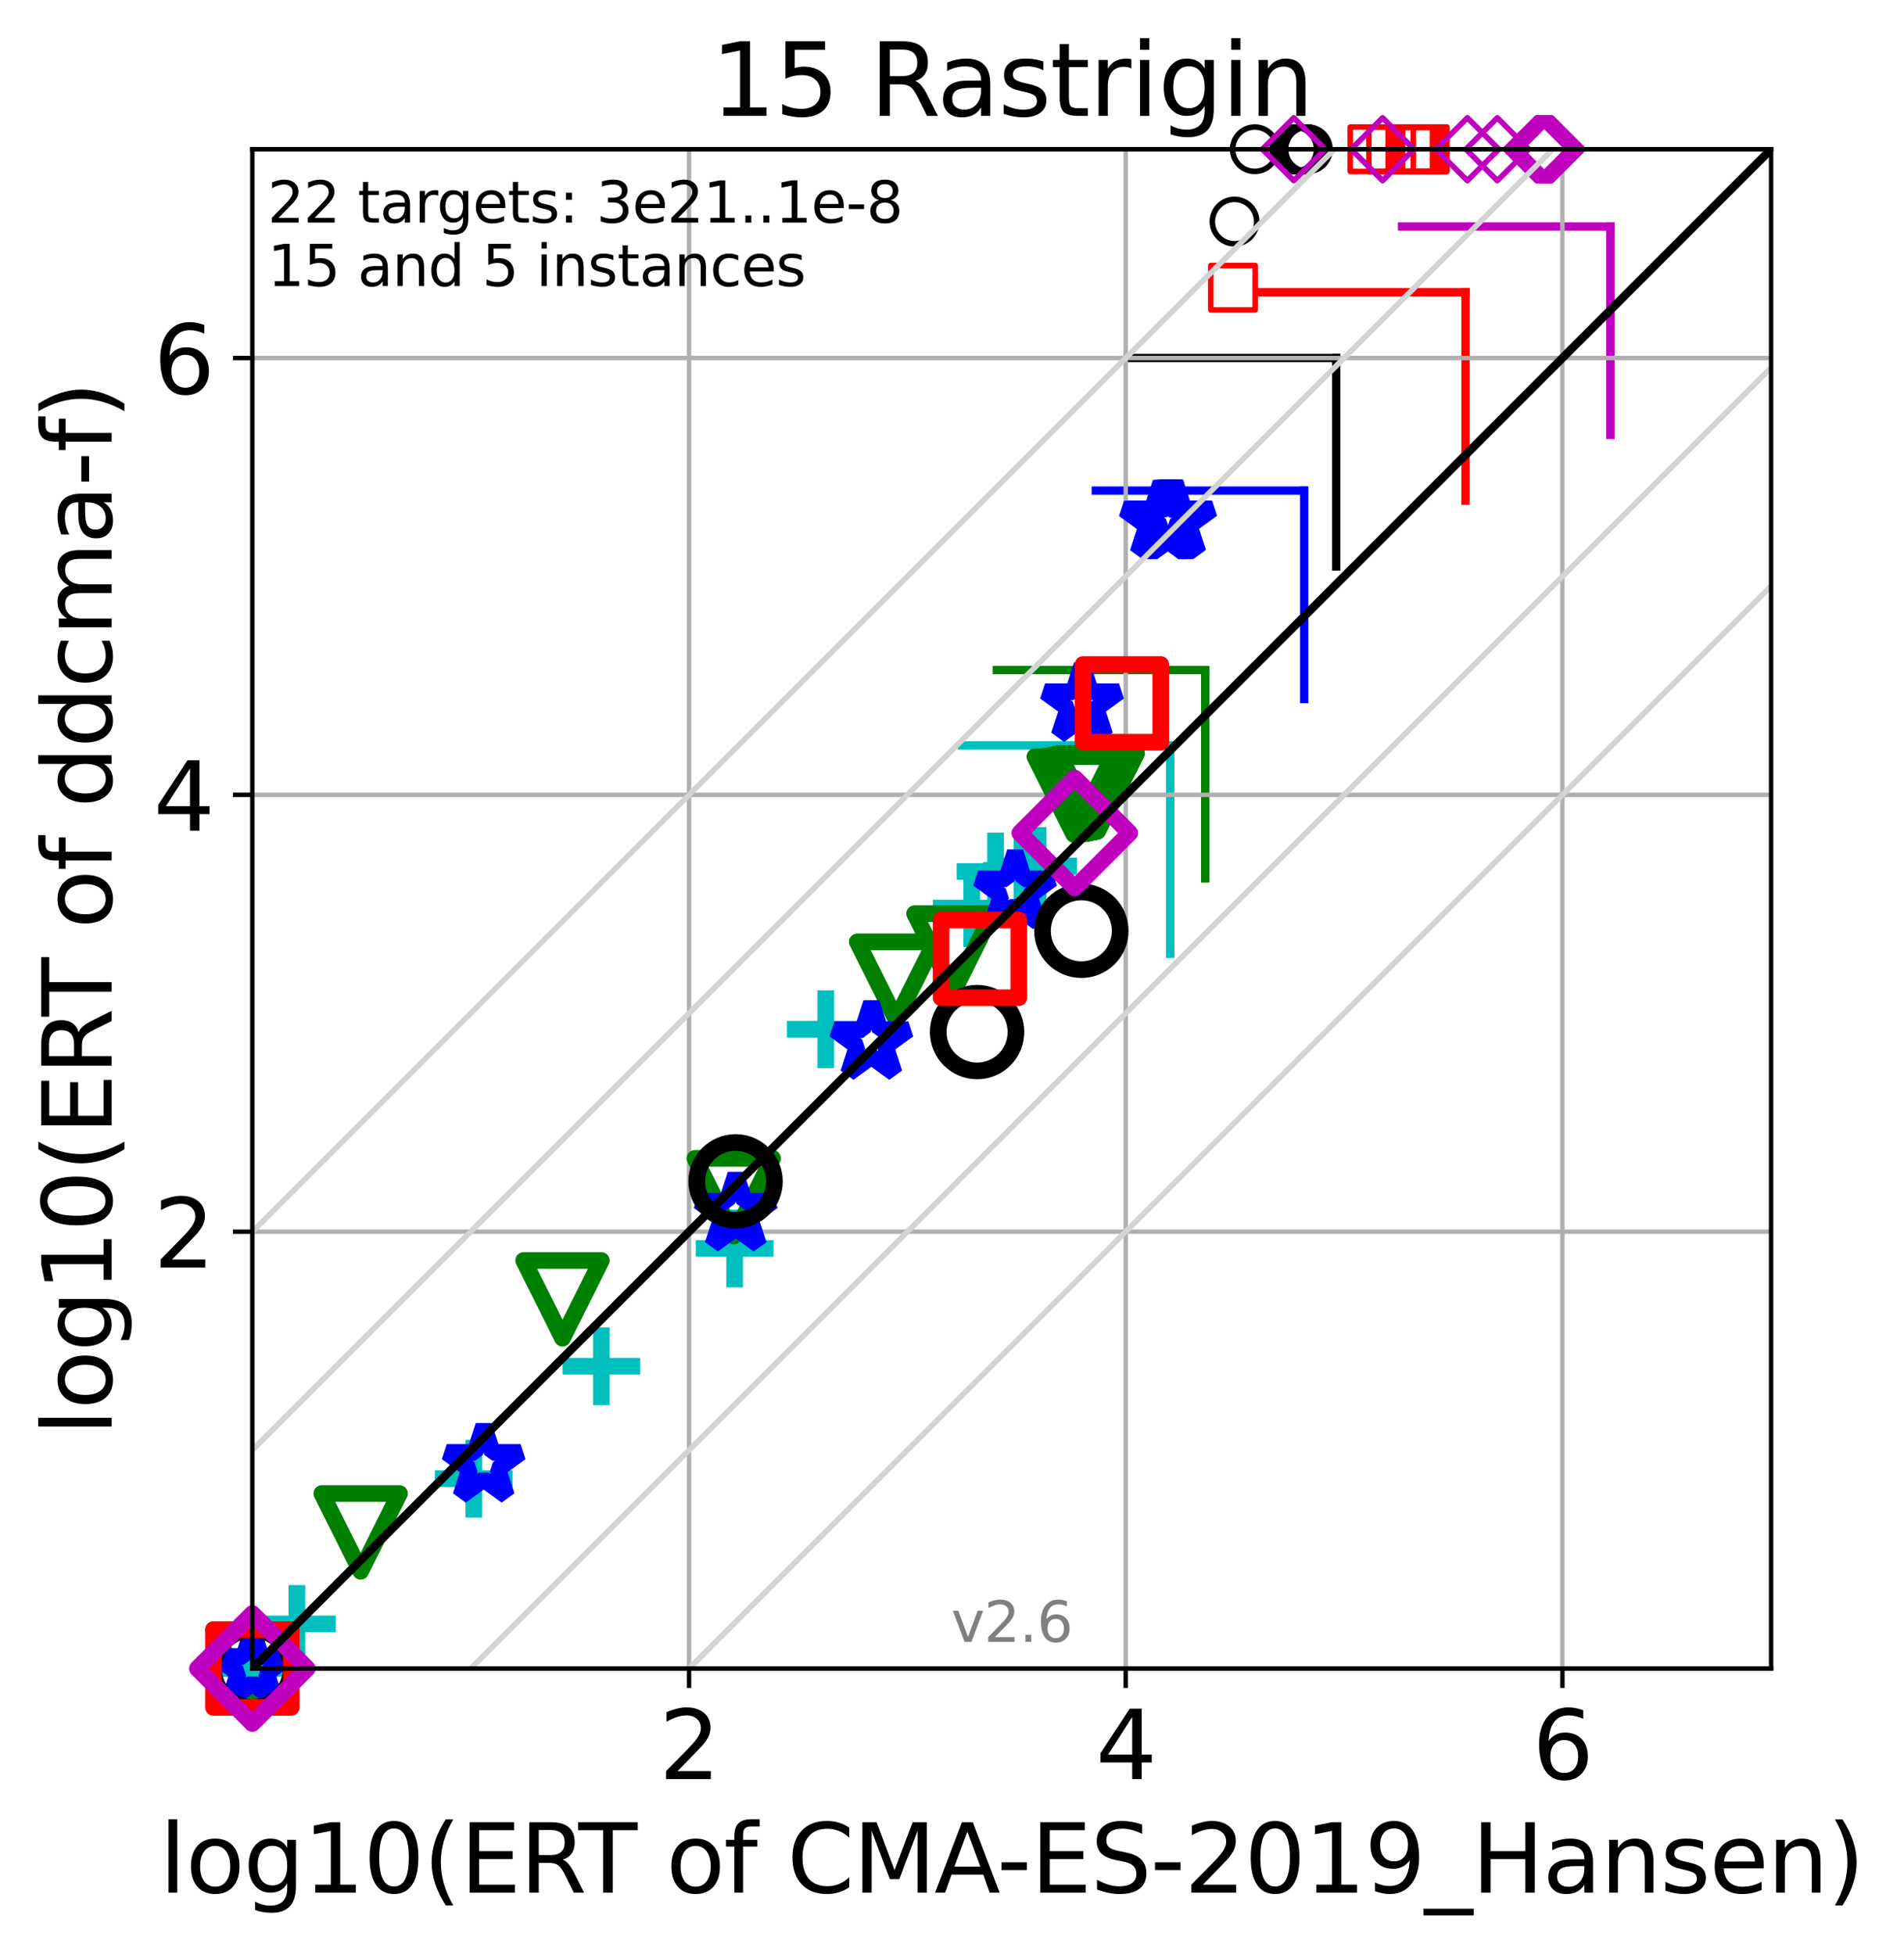 <?xml version="1.0" encoding="utf-8" standalone="no"?>
<!DOCTYPE svg PUBLIC "-//W3C//DTD SVG 1.1//EN"
  "http://www.w3.org/Graphics/SVG/1.1/DTD/svg11.dtd">
<svg xmlns:xlink="http://www.w3.org/1999/xlink" width="343.054pt" height="352.096pt" viewBox="0 0 343.054 352.096" xmlns="http://www.w3.org/2000/svg" version="1.1">
 <defs>
  <style type="text/css">*{stroke-linejoin: round; stroke-linecap: butt}</style>
 </defs>
 <g id="figure_1">
  <g id="patch_1">
   <path d="M 0 352.096 
L 343.054 352.096 
L 343.054 0 
L 0 0 
z
" style="fill: #ffffff"/>
  </g>
  <g id="axes_1">
   <g id="patch_2">
    <path d="M 45.469 300.517 
L 319.109 300.517 
L 319.109 26.877 
L 45.469 26.877 
z
" style="fill: #ffffff"/>
   </g>
   <g id="line2d_1">
    <path d="M 210.844 171.784 
L 210.844 134.245 
" clip-path="url(#p67f3b10101)" style="fill: none; stroke: #00bfbf; stroke-width: 1.5; stroke-linecap: square"/>
   </g>
   <g id="line2d_2">
    <path d="M 173.305 134.245 
L 210.844 134.245 
" clip-path="url(#p67f3b10101)" style="fill: none; stroke: #00bfbf; stroke-width: 1.5; stroke-linecap: square"/>
   </g>
   <g id="line2d_3">
    <path d="M 217.145 158.219 
L 217.145 120.68 
" clip-path="url(#p67f3b10101)" style="fill: none; stroke: #008000; stroke-width: 1.5; stroke-linecap: square"/>
   </g>
   <g id="line2d_4">
    <path d="M 179.605 120.68 
L 217.145 120.68 
" clip-path="url(#p67f3b10101)" style="fill: none; stroke: #008000; stroke-width: 1.5; stroke-linecap: square"/>
   </g>
   <g id="line2d_5">
    <path d="M 234.977 125.904 
L 234.977 88.364 
" clip-path="url(#p67f3b10101)" style="fill: none; stroke: #0000ff; stroke-width: 1.5; stroke-linecap: square"/>
   </g>
   <g id="line2d_6">
    <path d="M 197.438 88.364 
L 234.977 88.364 
" clip-path="url(#p67f3b10101)" style="fill: none; stroke: #0000ff; stroke-width: 1.5; stroke-linecap: square"/>
   </g>
   <g id="line2d_7">
    <path d="M 240.756 102.02 
L 240.756 64.48 
" clip-path="url(#p67f3b10101)" style="fill: none; stroke: #000000; stroke-width: 1.5; stroke-linecap: square"/>
   </g>
   <g id="line2d_8">
    <path d="M 203.216 64.48 
L 240.756 64.48 
" clip-path="url(#p67f3b10101)" style="fill: none; stroke: #000000; stroke-width: 1.5; stroke-linecap: square"/>
   </g>
   <g id="line2d_9">
    <path d="M 264.049 90.177 
L 264.049 52.638 
" clip-path="url(#p67f3b10101)" style="fill: none; stroke: #ff0000; stroke-width: 1.5; stroke-linecap: square"/>
   </g>
   <g id="line2d_10">
    <path d="M 226.51 52.638 
L 264.049 52.638 
" clip-path="url(#p67f3b10101)" style="fill: none; stroke: #ff0000; stroke-width: 1.5; stroke-linecap: square"/>
   </g>
   <g id="line2d_11">
    <path d="M 290.153 78.335 
L 290.153 40.795 
" clip-path="url(#p67f3b10101)" style="fill: none; stroke: #bf00bf; stroke-width: 1.5; stroke-linecap: square"/>
   </g>
   <g id="line2d_12">
    <path d="M 252.613 40.795 
L 290.153 40.795 
" clip-path="url(#p67f3b10101)" style="fill: none; stroke: #bf00bf; stroke-width: 1.5; stroke-linecap: square"/>
   </g>
   <g id="matplotlib.axis_1">
    <g id="xtick_1">
     <g id="line2d_13">
      <path d="M 124.148 300.517 
L 124.148 26.877 
" clip-path="url(#p67f3b10101)" style="fill: none; stroke: #b0b0b0; stroke-width: 0.8; stroke-linecap: square"/>
     </g>
     <g id="line2d_14">
      <defs>
       <path id="m40937354e8" d="M 0 0 
L 0 3.5 
" style="stroke: #000000; stroke-width: 0.8"/>
      </defs>
      <g>
       <use xlink:href="#m40937354e8" x="124.148" y="300.517" style="stroke: #000000; stroke-width: 0.8"/>
      </g>
     </g>
     <g id="text_1">
      <!-- 2 -->
      <g transform="translate(118.74 320.435)scale(0.17 -0.17)">
       <defs>
        <path id="DejaVuSans-32" d="M 1228 531 
L 3431 531 
L 3431 0 
L 469 0 
L 469 531 
Q 828 903 1448 1529 
Q 2069 2156 2228 2338 
Q 2531 2678 2651 2914 
Q 2772 3150 2772 3378 
Q 2772 3750 2511 3984 
Q 2250 4219 1831 4219 
Q 1534 4219 1204 4116 
Q 875 4013 500 3803 
L 500 4441 
Q 881 4594 1212 4672 
Q 1544 4750 1819 4750 
Q 2544 4750 2975 4387 
Q 3406 4025 3406 3419 
Q 3406 3131 3298 2873 
Q 3191 2616 2906 2266 
Q 2828 2175 2409 1742 
Q 1991 1309 1228 531 
z
" transform="scale(0.016)"/>
       </defs>
       <use xlink:href="#DejaVuSans-32"/>
      </g>
     </g>
    </g>
    <g id="xtick_2">
     <g id="line2d_15">
      <path d="M 202.827 300.517 
L 202.827 26.877 
" clip-path="url(#p67f3b10101)" style="fill: none; stroke: #b0b0b0; stroke-width: 0.8; stroke-linecap: square"/>
     </g>
     <g id="line2d_16">
      <g>
       <use xlink:href="#m40937354e8" x="202.827" y="300.517" style="stroke: #000000; stroke-width: 0.8"/>
      </g>
     </g>
     <g id="text_2">
      <!-- 4 -->
      <g transform="translate(197.419 320.435)scale(0.17 -0.17)">
       <defs>
        <path id="DejaVuSans-34" d="M 2419 4116 
L 825 1625 
L 2419 1625 
L 2419 4116 
z
M 2253 4666 
L 3047 4666 
L 3047 1625 
L 3713 1625 
L 3713 1100 
L 3047 1100 
L 3047 0 
L 2419 0 
L 2419 1100 
L 313 1100 
L 313 1709 
L 2253 4666 
z
" transform="scale(0.016)"/>
       </defs>
       <use xlink:href="#DejaVuSans-34"/>
      </g>
     </g>
    </g>
    <g id="xtick_3">
     <g id="line2d_17">
      <path d="M 281.506 300.517 
L 281.506 26.877 
" clip-path="url(#p67f3b10101)" style="fill: none; stroke: #b0b0b0; stroke-width: 0.8; stroke-linecap: square"/>
     </g>
     <g id="line2d_18">
      <g>
       <use xlink:href="#m40937354e8" x="281.506" y="300.517" style="stroke: #000000; stroke-width: 0.8"/>
      </g>
     </g>
     <g id="text_3">
      <!-- 6 -->
      <g transform="translate(276.098 320.435)scale(0.17 -0.17)">
       <defs>
        <path id="DejaVuSans-36" d="M 2113 2584 
Q 1688 2584 1439 2293 
Q 1191 2003 1191 1497 
Q 1191 994 1439 701 
Q 1688 409 2113 409 
Q 2538 409 2786 701 
Q 3034 994 3034 1497 
Q 3034 2003 2786 2293 
Q 2538 2584 2113 2584 
z
M 3366 4563 
L 3366 3988 
Q 3128 4100 2886 4159 
Q 2644 4219 2406 4219 
Q 1781 4219 1451 3797 
Q 1122 3375 1075 2522 
Q 1259 2794 1537 2939 
Q 1816 3084 2150 3084 
Q 2853 3084 3261 2657 
Q 3669 2231 3669 1497 
Q 3669 778 3244 343 
Q 2819 -91 2113 -91 
Q 1303 -91 875 529 
Q 447 1150 447 2328 
Q 447 3434 972 4092 
Q 1497 4750 2381 4750 
Q 2619 4750 2861 4703 
Q 3103 4656 3366 4563 
z
" transform="scale(0.016)"/>
       </defs>
       <use xlink:href="#DejaVuSans-36"/>
      </g>
     </g>
    </g>
    <g id="text_4">
     <!-- log10(ERT of CMA-ES-2019_Hansen) -->
     <g transform="translate(28.725 340.887)scale(0.17 -0.17)">
      <defs>
       <path id="DejaVuSans-6c" d="M 603 4863 
L 1178 4863 
L 1178 0 
L 603 0 
L 603 4863 
z
" transform="scale(0.016)"/>
       <path id="DejaVuSans-6f" d="M 1959 3097 
Q 1497 3097 1228 2736 
Q 959 2375 959 1747 
Q 959 1119 1226 758 
Q 1494 397 1959 397 
Q 2419 397 2687 759 
Q 2956 1122 2956 1747 
Q 2956 2369 2687 2733 
Q 2419 3097 1959 3097 
z
M 1959 3584 
Q 2709 3584 3137 3096 
Q 3566 2609 3566 1747 
Q 3566 888 3137 398 
Q 2709 -91 1959 -91 
Q 1206 -91 779 398 
Q 353 888 353 1747 
Q 353 2609 779 3096 
Q 1206 3584 1959 3584 
z
" transform="scale(0.016)"/>
       <path id="DejaVuSans-67" d="M 2906 1791 
Q 2906 2416 2648 2759 
Q 2391 3103 1925 3103 
Q 1463 3103 1205 2759 
Q 947 2416 947 1791 
Q 947 1169 1205 825 
Q 1463 481 1925 481 
Q 2391 481 2648 825 
Q 2906 1169 2906 1791 
z
M 3481 434 
Q 3481 -459 3084 -895 
Q 2688 -1331 1869 -1331 
Q 1566 -1331 1297 -1286 
Q 1028 -1241 775 -1147 
L 775 -588 
Q 1028 -725 1275 -790 
Q 1522 -856 1778 -856 
Q 2344 -856 2625 -561 
Q 2906 -266 2906 331 
L 2906 616 
Q 2728 306 2450 153 
Q 2172 0 1784 0 
Q 1141 0 747 490 
Q 353 981 353 1791 
Q 353 2603 747 3093 
Q 1141 3584 1784 3584 
Q 2172 3584 2450 3431 
Q 2728 3278 2906 2969 
L 2906 3500 
L 3481 3500 
L 3481 434 
z
" transform="scale(0.016)"/>
       <path id="DejaVuSans-31" d="M 794 531 
L 1825 531 
L 1825 4091 
L 703 3866 
L 703 4441 
L 1819 4666 
L 2450 4666 
L 2450 531 
L 3481 531 
L 3481 0 
L 794 0 
L 794 531 
z
" transform="scale(0.016)"/>
       <path id="DejaVuSans-30" d="M 2034 4250 
Q 1547 4250 1301 3770 
Q 1056 3291 1056 2328 
Q 1056 1369 1301 889 
Q 1547 409 2034 409 
Q 2525 409 2770 889 
Q 3016 1369 3016 2328 
Q 3016 3291 2770 3770 
Q 2525 4250 2034 4250 
z
M 2034 4750 
Q 2819 4750 3233 4129 
Q 3647 3509 3647 2328 
Q 3647 1150 3233 529 
Q 2819 -91 2034 -91 
Q 1250 -91 836 529 
Q 422 1150 422 2328 
Q 422 3509 836 4129 
Q 1250 4750 2034 4750 
z
" transform="scale(0.016)"/>
       <path id="DejaVuSans-28" d="M 1984 4856 
Q 1566 4138 1362 3434 
Q 1159 2731 1159 2009 
Q 1159 1288 1364 580 
Q 1569 -128 1984 -844 
L 1484 -844 
Q 1016 -109 783 600 
Q 550 1309 550 2009 
Q 550 2706 781 3412 
Q 1013 4119 1484 4856 
L 1984 4856 
z
" transform="scale(0.016)"/>
       <path id="DejaVuSans-45" d="M 628 4666 
L 3578 4666 
L 3578 4134 
L 1259 4134 
L 1259 2753 
L 3481 2753 
L 3481 2222 
L 1259 2222 
L 1259 531 
L 3634 531 
L 3634 0 
L 628 0 
L 628 4666 
z
" transform="scale(0.016)"/>
       <path id="DejaVuSans-52" d="M 2841 2188 
Q 3044 2119 3236 1894 
Q 3428 1669 3622 1275 
L 4263 0 
L 3584 0 
L 2988 1197 
Q 2756 1666 2539 1819 
Q 2322 1972 1947 1972 
L 1259 1972 
L 1259 0 
L 628 0 
L 628 4666 
L 2053 4666 
Q 2853 4666 3247 4331 
Q 3641 3997 3641 3322 
Q 3641 2881 3436 2590 
Q 3231 2300 2841 2188 
z
M 1259 4147 
L 1259 2491 
L 2053 2491 
Q 2509 2491 2742 2702 
Q 2975 2913 2975 3322 
Q 2975 3731 2742 3939 
Q 2509 4147 2053 4147 
L 1259 4147 
z
" transform="scale(0.016)"/>
       <path id="DejaVuSans-54" d="M -19 4666 
L 3928 4666 
L 3928 4134 
L 2272 4134 
L 2272 0 
L 1638 0 
L 1638 4134 
L -19 4134 
L -19 4666 
z
" transform="scale(0.016)"/>
       <path id="DejaVuSans-20" transform="scale(0.016)"/>
       <path id="DejaVuSans-66" d="M 2375 4863 
L 2375 4384 
L 1825 4384 
Q 1516 4384 1395 4259 
Q 1275 4134 1275 3809 
L 1275 3500 
L 2222 3500 
L 2222 3053 
L 1275 3053 
L 1275 0 
L 697 0 
L 697 3053 
L 147 3053 
L 147 3500 
L 697 3500 
L 697 3744 
Q 697 4328 969 4595 
Q 1241 4863 1831 4863 
L 2375 4863 
z
" transform="scale(0.016)"/>
       <path id="DejaVuSans-43" d="M 4122 4306 
L 4122 3641 
Q 3803 3938 3442 4084 
Q 3081 4231 2675 4231 
Q 1875 4231 1450 3742 
Q 1025 3253 1025 2328 
Q 1025 1406 1450 917 
Q 1875 428 2675 428 
Q 3081 428 3442 575 
Q 3803 722 4122 1019 
L 4122 359 
Q 3791 134 3420 21 
Q 3050 -91 2638 -91 
Q 1578 -91 968 557 
Q 359 1206 359 2328 
Q 359 3453 968 4101 
Q 1578 4750 2638 4750 
Q 3056 4750 3426 4639 
Q 3797 4528 4122 4306 
z
" transform="scale(0.016)"/>
       <path id="DejaVuSans-4d" d="M 628 4666 
L 1569 4666 
L 2759 1491 
L 3956 4666 
L 4897 4666 
L 4897 0 
L 4281 0 
L 4281 4097 
L 3078 897 
L 2444 897 
L 1241 4097 
L 1241 0 
L 628 0 
L 628 4666 
z
" transform="scale(0.016)"/>
       <path id="DejaVuSans-41" d="M 2188 4044 
L 1331 1722 
L 3047 1722 
L 2188 4044 
z
M 1831 4666 
L 2547 4666 
L 4325 0 
L 3669 0 
L 3244 1197 
L 1141 1197 
L 716 0 
L 50 0 
L 1831 4666 
z
" transform="scale(0.016)"/>
       <path id="DejaVuSans-2d" d="M 313 2009 
L 1997 2009 
L 1997 1497 
L 313 1497 
L 313 2009 
z
" transform="scale(0.016)"/>
       <path id="DejaVuSans-53" d="M 3425 4513 
L 3425 3897 
Q 3066 4069 2747 4153 
Q 2428 4238 2131 4238 
Q 1616 4238 1336 4038 
Q 1056 3838 1056 3469 
Q 1056 3159 1242 3001 
Q 1428 2844 1947 2747 
L 2328 2669 
Q 3034 2534 3370 2195 
Q 3706 1856 3706 1288 
Q 3706 609 3251 259 
Q 2797 -91 1919 -91 
Q 1588 -91 1214 -16 
Q 841 59 441 206 
L 441 856 
Q 825 641 1194 531 
Q 1563 422 1919 422 
Q 2459 422 2753 634 
Q 3047 847 3047 1241 
Q 3047 1584 2836 1778 
Q 2625 1972 2144 2069 
L 1759 2144 
Q 1053 2284 737 2584 
Q 422 2884 422 3419 
Q 422 4038 858 4394 
Q 1294 4750 2059 4750 
Q 2388 4750 2728 4690 
Q 3069 4631 3425 4513 
z
" transform="scale(0.016)"/>
       <path id="DejaVuSans-39" d="M 703 97 
L 703 672 
Q 941 559 1184 500 
Q 1428 441 1663 441 
Q 2288 441 2617 861 
Q 2947 1281 2994 2138 
Q 2813 1869 2534 1725 
Q 2256 1581 1919 1581 
Q 1219 1581 811 2004 
Q 403 2428 403 3163 
Q 403 3881 828 4315 
Q 1253 4750 1959 4750 
Q 2769 4750 3195 4129 
Q 3622 3509 3622 2328 
Q 3622 1225 3098 567 
Q 2575 -91 1691 -91 
Q 1453 -91 1209 -44 
Q 966 3 703 97 
z
M 1959 2075 
Q 2384 2075 2632 2365 
Q 2881 2656 2881 3163 
Q 2881 3666 2632 3958 
Q 2384 4250 1959 4250 
Q 1534 4250 1286 3958 
Q 1038 3666 1038 3163 
Q 1038 2656 1286 2365 
Q 1534 2075 1959 2075 
z
" transform="scale(0.016)"/>
       <path id="DejaVuSans-5f" d="M 3263 -1063 
L 3263 -1509 
L -63 -1509 
L -63 -1063 
L 3263 -1063 
z
" transform="scale(0.016)"/>
       <path id="DejaVuSans-48" d="M 628 4666 
L 1259 4666 
L 1259 2753 
L 3553 2753 
L 3553 4666 
L 4184 4666 
L 4184 0 
L 3553 0 
L 3553 2222 
L 1259 2222 
L 1259 0 
L 628 0 
L 628 4666 
z
" transform="scale(0.016)"/>
       <path id="DejaVuSans-61" d="M 2194 1759 
Q 1497 1759 1228 1600 
Q 959 1441 959 1056 
Q 959 750 1161 570 
Q 1363 391 1709 391 
Q 2188 391 2477 730 
Q 2766 1069 2766 1631 
L 2766 1759 
L 2194 1759 
z
M 3341 1997 
L 3341 0 
L 2766 0 
L 2766 531 
Q 2569 213 2275 61 
Q 1981 -91 1556 -91 
Q 1019 -91 701 211 
Q 384 513 384 1019 
Q 384 1609 779 1909 
Q 1175 2209 1959 2209 
L 2766 2209 
L 2766 2266 
Q 2766 2663 2505 2880 
Q 2244 3097 1772 3097 
Q 1472 3097 1187 3025 
Q 903 2953 641 2809 
L 641 3341 
Q 956 3463 1253 3523 
Q 1550 3584 1831 3584 
Q 2591 3584 2966 3190 
Q 3341 2797 3341 1997 
z
" transform="scale(0.016)"/>
       <path id="DejaVuSans-6e" d="M 3513 2113 
L 3513 0 
L 2938 0 
L 2938 2094 
Q 2938 2591 2744 2837 
Q 2550 3084 2163 3084 
Q 1697 3084 1428 2787 
Q 1159 2491 1159 1978 
L 1159 0 
L 581 0 
L 581 3500 
L 1159 3500 
L 1159 2956 
Q 1366 3272 1645 3428 
Q 1925 3584 2291 3584 
Q 2894 3584 3203 3211 
Q 3513 2838 3513 2113 
z
" transform="scale(0.016)"/>
       <path id="DejaVuSans-73" d="M 2834 3397 
L 2834 2853 
Q 2591 2978 2328 3040 
Q 2066 3103 1784 3103 
Q 1356 3103 1142 2972 
Q 928 2841 928 2578 
Q 928 2378 1081 2264 
Q 1234 2150 1697 2047 
L 1894 2003 
Q 2506 1872 2764 1633 
Q 3022 1394 3022 966 
Q 3022 478 2636 193 
Q 2250 -91 1575 -91 
Q 1294 -91 989 -36 
Q 684 19 347 128 
L 347 722 
Q 666 556 975 473 
Q 1284 391 1588 391 
Q 1994 391 2212 530 
Q 2431 669 2431 922 
Q 2431 1156 2273 1281 
Q 2116 1406 1581 1522 
L 1381 1569 
Q 847 1681 609 1914 
Q 372 2147 372 2553 
Q 372 3047 722 3315 
Q 1072 3584 1716 3584 
Q 2034 3584 2315 3537 
Q 2597 3491 2834 3397 
z
" transform="scale(0.016)"/>
       <path id="DejaVuSans-65" d="M 3597 1894 
L 3597 1613 
L 953 1613 
Q 991 1019 1311 708 
Q 1631 397 2203 397 
Q 2534 397 2845 478 
Q 3156 559 3463 722 
L 3463 178 
Q 3153 47 2828 -22 
Q 2503 -91 2169 -91 
Q 1331 -91 842 396 
Q 353 884 353 1716 
Q 353 2575 817 3079 
Q 1281 3584 2069 3584 
Q 2775 3584 3186 3129 
Q 3597 2675 3597 1894 
z
M 3022 2063 
Q 3016 2534 2758 2815 
Q 2500 3097 2075 3097 
Q 1594 3097 1305 2825 
Q 1016 2553 972 2059 
L 3022 2063 
z
" transform="scale(0.016)"/>
       <path id="DejaVuSans-29" d="M 513 4856 
L 1013 4856 
Q 1481 4119 1714 3412 
Q 1947 2706 1947 2009 
Q 1947 1309 1714 600 
Q 1481 -109 1013 -844 
L 513 -844 
Q 928 -128 1133 580 
Q 1338 1288 1338 2009 
Q 1338 2731 1133 3434 
Q 928 4138 513 4856 
z
" transform="scale(0.016)"/>
      </defs>
      <use xlink:href="#DejaVuSans-6c"/>
      <use xlink:href="#DejaVuSans-6f" x="27.783"/>
      <use xlink:href="#DejaVuSans-67" x="88.965"/>
      <use xlink:href="#DejaVuSans-31" x="152.441"/>
      <use xlink:href="#DejaVuSans-30" x="216.064"/>
      <use xlink:href="#DejaVuSans-28" x="279.688"/>
      <use xlink:href="#DejaVuSans-45" x="318.701"/>
      <use xlink:href="#DejaVuSans-52" x="381.885"/>
      <use xlink:href="#DejaVuSans-54" x="444.117"/>
      <use xlink:href="#DejaVuSans-20" x="505.201"/>
      <use xlink:href="#DejaVuSans-6f" x="536.988"/>
      <use xlink:href="#DejaVuSans-66" x="598.17"/>
      <use xlink:href="#DejaVuSans-20" x="633.375"/>
      <use xlink:href="#DejaVuSans-43" x="665.162"/>
      <use xlink:href="#DejaVuSans-4d" x="734.986"/>
      <use xlink:href="#DejaVuSans-41" x="821.266"/>
      <use xlink:href="#DejaVuSans-2d" x="887.424"/>
      <use xlink:href="#DejaVuSans-45" x="923.508"/>
      <use xlink:href="#DejaVuSans-53" x="986.691"/>
      <use xlink:href="#DejaVuSans-2d" x="1050.168"/>
      <use xlink:href="#DejaVuSans-32" x="1086.252"/>
      <use xlink:href="#DejaVuSans-30" x="1149.875"/>
      <use xlink:href="#DejaVuSans-31" x="1213.498"/>
      <use xlink:href="#DejaVuSans-39" x="1277.121"/>
      <use xlink:href="#DejaVuSans-5f" x="1340.744"/>
      <use xlink:href="#DejaVuSans-48" x="1390.744"/>
      <use xlink:href="#DejaVuSans-61" x="1465.939"/>
      <use xlink:href="#DejaVuSans-6e" x="1527.219"/>
      <use xlink:href="#DejaVuSans-73" x="1590.598"/>
      <use xlink:href="#DejaVuSans-65" x="1642.697"/>
      <use xlink:href="#DejaVuSans-6e" x="1704.221"/>
      <use xlink:href="#DejaVuSans-29" x="1767.6"/>
     </g>
    </g>
   </g>
   <g id="matplotlib.axis_2">
    <g id="ytick_1">
     <g id="line2d_19">
      <path d="M 45.469 221.838 
L 319.109 221.838 
" clip-path="url(#p67f3b10101)" style="fill: none; stroke: #b0b0b0; stroke-width: 0.8; stroke-linecap: square"/>
     </g>
     <g id="line2d_20">
      <defs>
       <path id="m53540b82ad" d="M 0 0 
L -3.5 0 
" style="stroke: #000000; stroke-width: 0.8"/>
      </defs>
      <g>
       <use xlink:href="#m53540b82ad" x="45.469" y="221.838" style="stroke: #000000; stroke-width: 0.8"/>
      </g>
     </g>
     <g id="text_5">
      <!-- 2 -->
      <g transform="translate(27.653 228.297)scale(0.17 -0.17)">
       <use xlink:href="#DejaVuSans-32"/>
      </g>
     </g>
    </g>
    <g id="ytick_2">
     <g id="line2d_21">
      <path d="M 45.469 143.159 
L 319.109 143.159 
" clip-path="url(#p67f3b10101)" style="fill: none; stroke: #b0b0b0; stroke-width: 0.8; stroke-linecap: square"/>
     </g>
     <g id="line2d_22">
      <g>
       <use xlink:href="#m53540b82ad" x="45.469" y="143.159" style="stroke: #000000; stroke-width: 0.8"/>
      </g>
     </g>
     <g id="text_6">
      <!-- 4 -->
      <g transform="translate(27.653 149.618)scale(0.17 -0.17)">
       <use xlink:href="#DejaVuSans-34"/>
      </g>
     </g>
    </g>
    <g id="ytick_3">
     <g id="line2d_23">
      <path d="M 45.469 64.48 
L 319.109 64.48 
" clip-path="url(#p67f3b10101)" style="fill: none; stroke: #b0b0b0; stroke-width: 0.8; stroke-linecap: square"/>
     </g>
     <g id="line2d_24">
      <g>
       <use xlink:href="#m53540b82ad" x="45.469" y="64.48" style="stroke: #000000; stroke-width: 0.8"/>
      </g>
     </g>
     <g id="text_7">
      <!-- 6 -->
      <g transform="translate(27.653 70.939)scale(0.17 -0.17)">
       <use xlink:href="#DejaVuSans-36"/>
      </g>
     </g>
    </g>
    <g id="text_8">
     <!-- log10(ERT of ddcma-f) -->
     <g transform="translate(20.117 258.566)rotate(-90)scale(0.17 -0.17)">
      <defs>
       <path id="DejaVuSans-64" d="M 2906 2969 
L 2906 4863 
L 3481 4863 
L 3481 0 
L 2906 0 
L 2906 525 
Q 2725 213 2448 61 
Q 2172 -91 1784 -91 
Q 1150 -91 751 415 
Q 353 922 353 1747 
Q 353 2572 751 3078 
Q 1150 3584 1784 3584 
Q 2172 3584 2448 3432 
Q 2725 3281 2906 2969 
z
M 947 1747 
Q 947 1113 1208 752 
Q 1469 391 1925 391 
Q 2381 391 2643 752 
Q 2906 1113 2906 1747 
Q 2906 2381 2643 2742 
Q 2381 3103 1925 3103 
Q 1469 3103 1208 2742 
Q 947 2381 947 1747 
z
" transform="scale(0.016)"/>
       <path id="DejaVuSans-63" d="M 3122 3366 
L 3122 2828 
Q 2878 2963 2633 3030 
Q 2388 3097 2138 3097 
Q 1578 3097 1268 2742 
Q 959 2388 959 1747 
Q 959 1106 1268 751 
Q 1578 397 2138 397 
Q 2388 397 2633 464 
Q 2878 531 3122 666 
L 3122 134 
Q 2881 22 2623 -34 
Q 2366 -91 2075 -91 
Q 1284 -91 818 406 
Q 353 903 353 1747 
Q 353 2603 823 3093 
Q 1294 3584 2113 3584 
Q 2378 3584 2631 3529 
Q 2884 3475 3122 3366 
z
" transform="scale(0.016)"/>
       <path id="DejaVuSans-6d" d="M 3328 2828 
Q 3544 3216 3844 3400 
Q 4144 3584 4550 3584 
Q 5097 3584 5394 3201 
Q 5691 2819 5691 2113 
L 5691 0 
L 5113 0 
L 5113 2094 
Q 5113 2597 4934 2840 
Q 4756 3084 4391 3084 
Q 3944 3084 3684 2787 
Q 3425 2491 3425 1978 
L 3425 0 
L 2847 0 
L 2847 2094 
Q 2847 2600 2669 2842 
Q 2491 3084 2119 3084 
Q 1678 3084 1418 2786 
Q 1159 2488 1159 1978 
L 1159 0 
L 581 0 
L 581 3500 
L 1159 3500 
L 1159 2956 
Q 1356 3278 1631 3431 
Q 1906 3584 2284 3584 
Q 2666 3584 2933 3390 
Q 3200 3197 3328 2828 
z
" transform="scale(0.016)"/>
      </defs>
      <use xlink:href="#DejaVuSans-6c"/>
      <use xlink:href="#DejaVuSans-6f" x="27.783"/>
      <use xlink:href="#DejaVuSans-67" x="88.965"/>
      <use xlink:href="#DejaVuSans-31" x="152.441"/>
      <use xlink:href="#DejaVuSans-30" x="216.064"/>
      <use xlink:href="#DejaVuSans-28" x="279.688"/>
      <use xlink:href="#DejaVuSans-45" x="318.701"/>
      <use xlink:href="#DejaVuSans-52" x="381.885"/>
      <use xlink:href="#DejaVuSans-54" x="444.117"/>
      <use xlink:href="#DejaVuSans-20" x="505.201"/>
      <use xlink:href="#DejaVuSans-6f" x="536.988"/>
      <use xlink:href="#DejaVuSans-66" x="598.17"/>
      <use xlink:href="#DejaVuSans-20" x="633.375"/>
      <use xlink:href="#DejaVuSans-64" x="665.162"/>
      <use xlink:href="#DejaVuSans-64" x="728.639"/>
      <use xlink:href="#DejaVuSans-63" x="792.115"/>
      <use xlink:href="#DejaVuSans-6d" x="847.096"/>
      <use xlink:href="#DejaVuSans-61" x="944.508"/>
      <use xlink:href="#DejaVuSans-2d" x="1005.787"/>
      <use xlink:href="#DejaVuSans-66" x="1041.871"/>
      <use xlink:href="#DejaVuSans-29" x="1077.076"/>
     </g>
    </g>
   </g>
   <g id="line2d_25">
    <defs>
     <path id="mb045604db0" d="M -7 0 
L 7 0 
M 0 7 
L 0 -7 
" style="stroke: #00bfbf; stroke-width: 3"/>
    </defs>
    <g>
     <use xlink:href="#mb045604db0" x="45.469" y="300.517" style="fill-opacity: 0; stroke: #00bfbf; stroke-width: 3"/>
     <use xlink:href="#mb045604db0" x="53.499" y="292.487" style="fill-opacity: 0; stroke: #00bfbf; stroke-width: 3"/>
     <use xlink:href="#mb045604db0" x="85.369" y="266.322" style="fill-opacity: 0; stroke: #00bfbf; stroke-width: 3"/>
     <use xlink:href="#mb045604db0" x="108.35" y="246.079" style="fill-opacity: 0; stroke: #00bfbf; stroke-width: 3"/>
     <use xlink:href="#mb045604db0" x="132.362" y="224.858" style="fill-opacity: 0; stroke: #00bfbf; stroke-width: 3"/>
     <use xlink:href="#mb045604db0" x="148.783" y="185.368" style="fill-opacity: 0; stroke: #00bfbf; stroke-width: 3"/>
     <use xlink:href="#mb045604db0" x="175.076" y="163.563" style="fill-opacity: 0; stroke: #00bfbf; stroke-width: 3"/>
     <use xlink:href="#mb045604db0" x="179.377" y="156.956" style="fill-opacity: 0; stroke: #00bfbf; stroke-width: 3"/>
     <use xlink:href="#mb045604db0" x="184.134" y="156.803" style="fill-opacity: 0; stroke: #00bfbf; stroke-width: 3"/>
     <use xlink:href="#mb045604db0" x="184.198" y="156.762" style="fill-opacity: 0; stroke: #00bfbf; stroke-width: 3"/>
     <use xlink:href="#mb045604db0" x="185.063" y="156.679" style="fill-opacity: 0; stroke: #00bfbf; stroke-width: 3"/>
     <use xlink:href="#mb045604db0" x="185.144" y="156.524" style="fill-opacity: 0; stroke: #00bfbf; stroke-width: 3"/>
     <use xlink:href="#mb045604db0" x="185.501" y="156.477" style="fill-opacity: 0; stroke: #00bfbf; stroke-width: 3"/>
     <use xlink:href="#mb045604db0" x="185.577" y="156.389" style="fill-opacity: 0; stroke: #00bfbf; stroke-width: 3"/>
     <use xlink:href="#mb045604db0" x="185.743" y="156.338" style="fill-opacity: 0; stroke: #00bfbf; stroke-width: 3"/>
     <use xlink:href="#mb045604db0" x="185.942" y="156.313" style="fill-opacity: 0; stroke: #00bfbf; stroke-width: 3"/>
     <use xlink:href="#mb045604db0" x="186.096" y="156.283" style="fill-opacity: 0; stroke: #00bfbf; stroke-width: 3"/>
     <use xlink:href="#mb045604db0" x="186.291" y="156.214" style="fill-opacity: 0; stroke: #00bfbf; stroke-width: 3"/>
     <use xlink:href="#mb045604db0" x="186.466" y="156.128" style="fill-opacity: 0; stroke: #00bfbf; stroke-width: 3"/>
     <use xlink:href="#mb045604db0" x="186.663" y="156.094" style="fill-opacity: 0; stroke: #00bfbf; stroke-width: 3"/>
     <use xlink:href="#mb045604db0" x="186.829" y="156.033" style="fill-opacity: 0; stroke: #00bfbf; stroke-width: 3"/>
     <use xlink:href="#mb045604db0" x="187.058" y="155.966" style="fill-opacity: 0; stroke: #00bfbf; stroke-width: 3"/>
    </g>
   </g>
   <g id="line2d_26">
    <defs>
     <path id="m3919765e8b" d="M -0 7 
L 7 -7 
L -7 -7 
z
" style="stroke: #008000; stroke-width: 3; stroke-linejoin: miter"/>
    </defs>
    <g>
     <use xlink:href="#m3919765e8b" x="45.469" y="300.517" style="fill-opacity: 0; stroke: #008000; stroke-width: 3; stroke-linejoin: miter"/>
     <use xlink:href="#m3919765e8b" x="64.982" y="275.999" style="fill-opacity: 0; stroke: #008000; stroke-width: 3; stroke-linejoin: miter"/>
     <use xlink:href="#m3919765e8b" x="101.351" y="234.026" style="fill-opacity: 0; stroke: #008000; stroke-width: 3; stroke-linejoin: miter"/>
     <use xlink:href="#m3919765e8b" x="132.207" y="215.632" style="fill-opacity: 0; stroke: #008000; stroke-width: 3; stroke-linejoin: miter"/>
     <use xlink:href="#m3919765e8b" x="161.459" y="176.636" style="fill-opacity: 0; stroke: #008000; stroke-width: 3; stroke-linejoin: miter"/>
     <use xlink:href="#m3919765e8b" x="171.792" y="171.554" style="fill-opacity: 0; stroke: #008000; stroke-width: 3; stroke-linejoin: miter"/>
     <use xlink:href="#m3919765e8b" x="193.456" y="143.285" style="fill-opacity: 0; stroke: #008000; stroke-width: 3; stroke-linejoin: miter"/>
     <use xlink:href="#m3919765e8b" x="194.77" y="143.243" style="fill-opacity: 0; stroke: #008000; stroke-width: 3; stroke-linejoin: miter"/>
     <use xlink:href="#m3919765e8b" x="195.15" y="143.188" style="fill-opacity: 0; stroke: #008000; stroke-width: 3; stroke-linejoin: miter"/>
     <use xlink:href="#m3919765e8b" x="195.456" y="143.174" style="fill-opacity: 0; stroke: #008000; stroke-width: 3; stroke-linejoin: miter"/>
     <use xlink:href="#m3919765e8b" x="195.917" y="143.121" style="fill-opacity: 0; stroke: #008000; stroke-width: 3; stroke-linejoin: miter"/>
     <use xlink:href="#m3919765e8b" x="196.023" y="143.096" style="fill-opacity: 0; stroke: #008000; stroke-width: 3; stroke-linejoin: miter"/>
     <use xlink:href="#m3919765e8b" x="196.258" y="143.03" style="fill-opacity: 0; stroke: #008000; stroke-width: 3; stroke-linejoin: miter"/>
     <use xlink:href="#m3919765e8b" x="196.359" y="143.005" style="fill-opacity: 0; stroke: #008000; stroke-width: 3; stroke-linejoin: miter"/>
     <use xlink:href="#m3919765e8b" x="196.58" y="142.954" style="fill-opacity: 0; stroke: #008000; stroke-width: 3; stroke-linejoin: miter"/>
     <use xlink:href="#m3919765e8b" x="196.691" y="142.937" style="fill-opacity: 0; stroke: #008000; stroke-width: 3; stroke-linejoin: miter"/>
     <use xlink:href="#m3919765e8b" x="197.003" y="142.886" style="fill-opacity: 0; stroke: #008000; stroke-width: 3; stroke-linejoin: miter"/>
     <use xlink:href="#m3919765e8b" x="197.109" y="142.86" style="fill-opacity: 0; stroke: #008000; stroke-width: 3; stroke-linejoin: miter"/>
     <use xlink:href="#m3919765e8b" x="197.354" y="142.806" style="fill-opacity: 0; stroke: #008000; stroke-width: 3; stroke-linejoin: miter"/>
     <use xlink:href="#m3919765e8b" x="197.495" y="142.784" style="fill-opacity: 0; stroke: #008000; stroke-width: 3; stroke-linejoin: miter"/>
     <use xlink:href="#m3919765e8b" x="197.708" y="142.727" style="fill-opacity: 0; stroke: #008000; stroke-width: 3; stroke-linejoin: miter"/>
     <use xlink:href="#m3919765e8b" x="197.784" y="142.693" style="fill-opacity: 0; stroke: #008000; stroke-width: 3; stroke-linejoin: miter"/>
    </g>
   </g>
   <g id="line2d_27">
    <defs>
     <path id="m9b50679f05" d="M 0 -7 
L -1.572 -2.163 
L -6.657 -2.163 
L -2.543 0.826 
L -4.114 5.663 
L -0 2.674 
L 4.114 5.663 
L 2.543 0.826 
L 6.657 -2.163 
L 1.572 -2.163 
z
" style="stroke: #0000ff; stroke-width: 3; stroke-linejoin: bevel"/>
    </defs>
    <g>
     <use xlink:href="#m9b50679f05" x="45.469" y="300.517" style="fill-opacity: 0; stroke: #0000ff; stroke-width: 3; stroke-linejoin: bevel"/>
     <use xlink:href="#m9b50679f05" x="87.147" y="263.754" style="fill-opacity: 0; stroke: #0000ff; stroke-width: 3; stroke-linejoin: bevel"/>
     <use xlink:href="#m9b50679f05" x="132.558" y="218.525" style="fill-opacity: 0; stroke: #0000ff; stroke-width: 3; stroke-linejoin: bevel"/>
     <use xlink:href="#m9b50679f05" x="157" y="187.611" style="fill-opacity: 0; stroke: #0000ff; stroke-width: 3; stroke-linejoin: bevel"/>
     <use xlink:href="#m9b50679f05" x="182.897" y="160.457" style="fill-opacity: 0; stroke: #0000ff; stroke-width: 3; stroke-linejoin: bevel"/>
     <use xlink:href="#m9b50679f05" x="194.953" y="126.753" style="fill-opacity: 0; stroke: #0000ff; stroke-width: 3; stroke-linejoin: bevel"/>
     <use xlink:href="#m9b50679f05" x="209.15" y="93.89" style="fill-opacity: 0; stroke: #0000ff; stroke-width: 3; stroke-linejoin: bevel"/>
     <use xlink:href="#m9b50679f05" x="209.336" y="93.885" style="fill-opacity: 0; stroke: #0000ff; stroke-width: 3; stroke-linejoin: bevel"/>
     <use xlink:href="#m9b50679f05" x="209.663" y="93.88" style="fill-opacity: 0; stroke: #0000ff; stroke-width: 3; stroke-linejoin: bevel"/>
     <use xlink:href="#m9b50679f05" x="209.766" y="93.878" style="fill-opacity: 0; stroke: #0000ff; stroke-width: 3; stroke-linejoin: bevel"/>
     <use xlink:href="#m9b50679f05" x="209.996" y="93.873" style="fill-opacity: 0; stroke: #0000ff; stroke-width: 3; stroke-linejoin: bevel"/>
     <use xlink:href="#m9b50679f05" x="210.111" y="93.871" style="fill-opacity: 0; stroke: #0000ff; stroke-width: 3; stroke-linejoin: bevel"/>
     <use xlink:href="#m9b50679f05" x="210.372" y="93.865" style="fill-opacity: 0; stroke: #0000ff; stroke-width: 3; stroke-linejoin: bevel"/>
     <use xlink:href="#m9b50679f05" x="210.464" y="93.863" style="fill-opacity: 0; stroke: #0000ff; stroke-width: 3; stroke-linejoin: bevel"/>
     <use xlink:href="#m9b50679f05" x="210.634" y="93.858" style="fill-opacity: 0; stroke: #0000ff; stroke-width: 3; stroke-linejoin: bevel"/>
     <use xlink:href="#m9b50679f05" x="210.802" y="93.855" style="fill-opacity: 0; stroke: #0000ff; stroke-width: 3; stroke-linejoin: bevel"/>
     <use xlink:href="#m9b50679f05" x="211.003" y="93.853" style="fill-opacity: 0; stroke: #0000ff; stroke-width: 3; stroke-linejoin: bevel"/>
     <use xlink:href="#m9b50679f05" x="211.193" y="93.85" style="fill-opacity: 0; stroke: #0000ff; stroke-width: 3; stroke-linejoin: bevel"/>
     <use xlink:href="#m9b50679f05" x="211.351" y="93.846" style="fill-opacity: 0; stroke: #0000ff; stroke-width: 3; stroke-linejoin: bevel"/>
     <use xlink:href="#m9b50679f05" x="211.472" y="93.843" style="fill-opacity: 0; stroke: #0000ff; stroke-width: 3; stroke-linejoin: bevel"/>
     <use xlink:href="#m9b50679f05" x="211.646" y="93.84" style="fill-opacity: 0; stroke: #0000ff; stroke-width: 3; stroke-linejoin: bevel"/>
     <use xlink:href="#m9b50679f05" x="211.739" y="93.838" style="fill-opacity: 0; stroke: #0000ff; stroke-width: 3; stroke-linejoin: bevel"/>
    </g>
   </g>
   <g id="line2d_28">
    <defs>
     <path id="me715ae554a" d="M 0 7 
C 1.856 7 3.637 6.262 4.95 4.95 
C 6.262 3.637 7 1.856 7 0 
C 7 -1.856 6.262 -3.637 4.95 -4.95 
C 3.637 -6.262 1.856 -7 0 -7 
C -1.856 -7 -3.637 -6.262 -4.95 -4.95 
C -6.262 -3.637 -7 -1.856 -7 0 
C -7 1.856 -6.262 3.637 -4.95 4.95 
C -3.637 6.262 -1.856 7 0 7 
z
" style="stroke: #000000; stroke-width: 3"/>
    </defs>
    <g>
     <use xlink:href="#me715ae554a" x="45.469" y="300.517" style="fill-opacity: 0; stroke: #000000; stroke-width: 3"/>
     <use xlink:href="#me715ae554a" x="132.537" y="212.772" style="fill-opacity: 0; stroke: #000000; stroke-width: 3"/>
     <use xlink:href="#me715ae554a" x="176.048" y="185.881" style="fill-opacity: 0; stroke: #000000; stroke-width: 3"/>
     <use xlink:href="#me715ae554a" x="194.832" y="167.647" style="fill-opacity: 0; stroke: #000000; stroke-width: 3"/>
    </g>
   </g>
   <g id="line2d_29">
    <defs>
     <path id="mdbf3f6b9f9" d="M 0 4 
C 1.061 4 2.078 3.579 2.828 2.828 
C 3.579 2.078 4 1.061 4 0 
C 4 -1.061 3.579 -2.078 2.828 -2.828 
C 2.078 -3.579 1.061 -4 0 -4 
C -1.061 -4 -2.078 -3.579 -2.828 -2.828 
C -3.579 -2.078 -4 -1.061 -4 0 
C -4 1.061 -3.579 2.078 -2.828 2.828 
C -2.078 3.579 -1.061 4 0 4 
z
" style="stroke: #000000"/>
    </defs>
    <g>
     <use xlink:href="#mdbf3f6b9f9" x="222.43" y="39.908" style="fill-opacity: 0; stroke: #000000"/>
    </g>
   </g>
   <g id="line2d_30">
    <g>
     <use xlink:href="#mdbf3f6b9f9" x="226.087" y="26.877" style="fill-opacity: 0; stroke: #000000"/>
     <use xlink:href="#mdbf3f6b9f9" x="233.214" y="26.877" style="fill-opacity: 0; stroke: #000000"/>
     <use xlink:href="#mdbf3f6b9f9" x="233.353" y="26.877" style="fill-opacity: 0; stroke: #000000"/>
     <use xlink:href="#mdbf3f6b9f9" x="233.578" y="26.877" style="fill-opacity: 0; stroke: #000000"/>
     <use xlink:href="#mdbf3f6b9f9" x="233.71" y="26.877" style="fill-opacity: 0; stroke: #000000"/>
     <use xlink:href="#mdbf3f6b9f9" x="233.929" y="26.877" style="fill-opacity: 0; stroke: #000000"/>
     <use xlink:href="#mdbf3f6b9f9" x="234.054" y="26.877" style="fill-opacity: 0; stroke: #000000"/>
     <use xlink:href="#mdbf3f6b9f9" x="234.249" y="26.877" style="fill-opacity: 0; stroke: #000000"/>
     <use xlink:href="#mdbf3f6b9f9" x="234.354" y="26.877" style="fill-opacity: 0; stroke: #000000"/>
     <use xlink:href="#mdbf3f6b9f9" x="234.581" y="26.877" style="fill-opacity: 0; stroke: #000000"/>
     <use xlink:href="#mdbf3f6b9f9" x="234.716" y="26.877" style="fill-opacity: 0; stroke: #000000"/>
     <use xlink:href="#mdbf3f6b9f9" x="234.895" y="26.877" style="fill-opacity: 0; stroke: #000000"/>
     <use xlink:href="#mdbf3f6b9f9" x="235.001" y="26.877" style="fill-opacity: 0; stroke: #000000"/>
     <use xlink:href="#mdbf3f6b9f9" x="235.202" y="26.877" style="fill-opacity: 0; stroke: #000000"/>
     <use xlink:href="#mdbf3f6b9f9" x="235.327" y="26.877" style="fill-opacity: 0; stroke: #000000"/>
     <use xlink:href="#mdbf3f6b9f9" x="235.516" y="26.877" style="fill-opacity: 0; stroke: #000000"/>
     <use xlink:href="#mdbf3f6b9f9" x="235.63" y="26.877" style="fill-opacity: 0; stroke: #000000"/>
    </g>
   </g>
   <g id="line2d_31">
    <defs>
     <path id="m45add86e5e" d="M -7 7 
L 7 7 
L 7 -7 
L -7 -7 
z
" style="stroke: #ff0000; stroke-width: 3; stroke-linejoin: miter"/>
    </defs>
    <g>
     <use xlink:href="#m45add86e5e" x="45.469" y="300.517" style="fill-opacity: 0; stroke: #ff0000; stroke-width: 3; stroke-linejoin: miter"/>
     <use xlink:href="#m45add86e5e" x="176.562" y="172.695" style="fill-opacity: 0; stroke: #ff0000; stroke-width: 3; stroke-linejoin: miter"/>
     <use xlink:href="#m45add86e5e" x="202.139" y="126.681" style="fill-opacity: 0; stroke: #ff0000; stroke-width: 3; stroke-linejoin: miter"/>
    </g>
   </g>
   <g id="line2d_32">
    <defs>
     <path id="mb6361b8b86" d="M -4 4 
L 4 4 
L 4 -4 
L -4 -4 
z
" style="stroke: #ff0000; stroke-linejoin: miter"/>
    </defs>
    <g>
     <use xlink:href="#mb6361b8b86" x="222.157" y="51.825" style="fill-opacity: 0; stroke: #ff0000; stroke-linejoin: miter"/>
    </g>
   </g>
   <g id="line2d_33">
    <g>
     <use xlink:href="#mb6361b8b86" x="247.277" y="26.877" style="fill-opacity: 0; stroke: #ff0000; stroke-linejoin: miter"/>
     <use xlink:href="#mb6361b8b86" x="250.644" y="26.877" style="fill-opacity: 0; stroke: #ff0000; stroke-linejoin: miter"/>
     <use xlink:href="#mb6361b8b86" x="254.105" y="26.877" style="fill-opacity: 0; stroke: #ff0000; stroke-linejoin: miter"/>
     <use xlink:href="#mb6361b8b86" x="254.275" y="26.877" style="fill-opacity: 0; stroke: #ff0000; stroke-linejoin: miter"/>
     <use xlink:href="#mb6361b8b86" x="254.505" y="26.877" style="fill-opacity: 0; stroke: #ff0000; stroke-linejoin: miter"/>
     <use xlink:href="#mb6361b8b86" x="254.661" y="26.877" style="fill-opacity: 0; stroke: #ff0000; stroke-linejoin: miter"/>
     <use xlink:href="#mb6361b8b86" x="254.88" y="26.877" style="fill-opacity: 0; stroke: #ff0000; stroke-linejoin: miter"/>
     <use xlink:href="#mb6361b8b86" x="255.011" y="26.877" style="fill-opacity: 0; stroke: #ff0000; stroke-linejoin: miter"/>
     <use xlink:href="#mb6361b8b86" x="255.223" y="26.877" style="fill-opacity: 0; stroke: #ff0000; stroke-linejoin: miter"/>
     <use xlink:href="#mb6361b8b86" x="255.351" y="26.877" style="fill-opacity: 0; stroke: #ff0000; stroke-linejoin: miter"/>
     <use xlink:href="#mb6361b8b86" x="255.577" y="26.877" style="fill-opacity: 0; stroke: #ff0000; stroke-linejoin: miter"/>
     <use xlink:href="#mb6361b8b86" x="255.706" y="26.877" style="fill-opacity: 0; stroke: #ff0000; stroke-linejoin: miter"/>
     <use xlink:href="#mb6361b8b86" x="255.91" y="26.877" style="fill-opacity: 0; stroke: #ff0000; stroke-linejoin: miter"/>
     <use xlink:href="#mb6361b8b86" x="256.038" y="26.877" style="fill-opacity: 0; stroke: #ff0000; stroke-linejoin: miter"/>
     <use xlink:href="#mb6361b8b86" x="256.238" y="26.877" style="fill-opacity: 0; stroke: #ff0000; stroke-linejoin: miter"/>
     <use xlink:href="#mb6361b8b86" x="256.378" y="26.877" style="fill-opacity: 0; stroke: #ff0000; stroke-linejoin: miter"/>
     <use xlink:href="#mb6361b8b86" x="256.587" y="26.877" style="fill-opacity: 0; stroke: #ff0000; stroke-linejoin: miter"/>
     <use xlink:href="#mb6361b8b86" x="256.715" y="26.877" style="fill-opacity: 0; stroke: #ff0000; stroke-linejoin: miter"/>
    </g>
   </g>
   <g id="line2d_34">
    <defs>
     <path id="mfecdfcd8f5" d="M -0 9.899 
L 9.899 0 
L 0 -9.899 
L -9.899 -0 
z
" style="stroke: #bf00bf; stroke-width: 3; stroke-linejoin: miter"/>
    </defs>
    <g>
     <use xlink:href="#mfecdfcd8f5" x="45.469" y="300.517" style="fill-opacity: 0; stroke: #bf00bf; stroke-width: 3; stroke-linejoin: miter"/>
     <use xlink:href="#mfecdfcd8f5" x="193.643" y="150.033" style="fill-opacity: 0; stroke: #bf00bf; stroke-width: 3; stroke-linejoin: miter"/>
    </g>
   </g>
   <g id="line2d_35">
    <defs>
     <path id="m8e48c9af26" d="M -0 5.657 
L 5.657 0 
L 0 -5.657 
L -5.657 -0 
z
" style="stroke: #bf00bf; stroke-linejoin: miter"/>
    </defs>
    <g>
     <use xlink:href="#m8e48c9af26" x="233.103" y="26.877" style="fill-opacity: 0; stroke: #bf00bf; stroke-linejoin: miter"/>
     <use xlink:href="#m8e48c9af26" x="249.106" y="26.877" style="fill-opacity: 0; stroke: #bf00bf; stroke-linejoin: miter"/>
     <use xlink:href="#m8e48c9af26" x="264.385" y="26.877" style="fill-opacity: 0; stroke: #bf00bf; stroke-linejoin: miter"/>
     <use xlink:href="#m8e48c9af26" x="269.779" y="26.877" style="fill-opacity: 0; stroke: #bf00bf; stroke-linejoin: miter"/>
     <use xlink:href="#m8e48c9af26" x="276.867" y="26.877" style="fill-opacity: 0; stroke: #bf00bf; stroke-linejoin: miter"/>
     <use xlink:href="#m8e48c9af26" x="277.036" y="26.877" style="fill-opacity: 0; stroke: #bf00bf; stroke-linejoin: miter"/>
     <use xlink:href="#m8e48c9af26" x="277.28" y="26.877" style="fill-opacity: 0; stroke: #bf00bf; stroke-linejoin: miter"/>
     <use xlink:href="#m8e48c9af26" x="277.434" y="26.877" style="fill-opacity: 0; stroke: #bf00bf; stroke-linejoin: miter"/>
     <use xlink:href="#m8e48c9af26" x="277.666" y="26.877" style="fill-opacity: 0; stroke: #bf00bf; stroke-linejoin: miter"/>
     <use xlink:href="#m8e48c9af26" x="277.81" y="26.877" style="fill-opacity: 0; stroke: #bf00bf; stroke-linejoin: miter"/>
     <use xlink:href="#m8e48c9af26" x="278.023" y="26.877" style="fill-opacity: 0; stroke: #bf00bf; stroke-linejoin: miter"/>
     <use xlink:href="#m8e48c9af26" x="278.172" y="26.877" style="fill-opacity: 0; stroke: #bf00bf; stroke-linejoin: miter"/>
     <use xlink:href="#m8e48c9af26" x="278.4" y="26.877" style="fill-opacity: 0; stroke: #bf00bf; stroke-linejoin: miter"/>
     <use xlink:href="#m8e48c9af26" x="278.543" y="26.877" style="fill-opacity: 0; stroke: #bf00bf; stroke-linejoin: miter"/>
     <use xlink:href="#m8e48c9af26" x="278.734" y="26.877" style="fill-opacity: 0; stroke: #bf00bf; stroke-linejoin: miter"/>
     <use xlink:href="#m8e48c9af26" x="278.888" y="26.877" style="fill-opacity: 0; stroke: #bf00bf; stroke-linejoin: miter"/>
     <use xlink:href="#m8e48c9af26" x="279.089" y="26.877" style="fill-opacity: 0; stroke: #bf00bf; stroke-linejoin: miter"/>
     <use xlink:href="#m8e48c9af26" x="279.233" y="26.877" style="fill-opacity: 0; stroke: #bf00bf; stroke-linejoin: miter"/>
     <use xlink:href="#m8e48c9af26" x="279.436" y="26.877" style="fill-opacity: 0; stroke: #bf00bf; stroke-linejoin: miter"/>
     <use xlink:href="#m8e48c9af26" x="279.578" y="26.877" style="fill-opacity: 0; stroke: #bf00bf; stroke-linejoin: miter"/>
    </g>
   </g>
   <g id="line2d_36">
    <path d="M 45.469 300.517 
L 319.109 26.877 
" clip-path="url(#p67f3b10101)" style="fill: none; stroke: #000000; stroke-width: 1.5; stroke-linecap: square"/>
   </g>
   <g id="line2d_37">
    <path d="M 84.809 300.517 
L 344.054 41.272 
" clip-path="url(#p67f3b10101)" style="fill: none; stroke: #d3d3d3; stroke-linecap: square"/>
   </g>
   <g id="line2d_38">
    <path d="M 124.148 300.517 
L 344.054 80.612 
" clip-path="url(#p67f3b10101)" style="fill: none; stroke: #d3d3d3; stroke-linecap: square"/>
   </g>
   <g id="line2d_39">
    <path d="M 45.469 261.178 
L 307.647 -1 
" clip-path="url(#p67f3b10101)" style="fill: none; stroke: #d3d3d3; stroke-linecap: square"/>
   </g>
   <g id="line2d_40">
    <path d="M 45.469 221.838 
L 268.307 -1 
" clip-path="url(#p67f3b10101)" style="fill: none; stroke: #d3d3d3; stroke-linecap: square"/>
   </g>
   <g id="patch_3">
    <path d="M 45.469 300.517 
L 45.469 26.877 
" style="fill: none; stroke: #000000; stroke-width: 0.8; stroke-linejoin: miter; stroke-linecap: square"/>
   </g>
   <g id="patch_4">
    <path d="M 319.109 300.517 
L 319.109 26.877 
" style="fill: none; stroke: #000000; stroke-width: 0.8; stroke-linejoin: miter; stroke-linecap: square"/>
   </g>
   <g id="patch_5">
    <path d="M 45.469 300.517 
L 319.109 300.517 
" style="fill: none; stroke: #000000; stroke-width: 0.8; stroke-linejoin: miter; stroke-linecap: square"/>
   </g>
   <g id="patch_6">
    <path d="M 45.469 26.877 
L 319.109 26.877 
" style="fill: none; stroke: #000000; stroke-width: 0.8; stroke-linejoin: miter; stroke-linecap: square"/>
   </g>
   <g id="text_9">
    <!-- 22 targets: 3e21..1e-8 -->
    <g transform="translate(48.205 40.1)scale(0.102 -0.102)">
     <defs>
      <path id="DejaVuSans-74" d="M 1172 4494 
L 1172 3500 
L 2356 3500 
L 2356 3053 
L 1172 3053 
L 1172 1153 
Q 1172 725 1289 603 
Q 1406 481 1766 481 
L 2356 481 
L 2356 0 
L 1766 0 
Q 1100 0 847 248 
Q 594 497 594 1153 
L 594 3053 
L 172 3053 
L 172 3500 
L 594 3500 
L 594 4494 
L 1172 4494 
z
" transform="scale(0.016)"/>
      <path id="DejaVuSans-72" d="M 2631 2963 
Q 2534 3019 2420 3045 
Q 2306 3072 2169 3072 
Q 1681 3072 1420 2755 
Q 1159 2438 1159 1844 
L 1159 0 
L 581 0 
L 581 3500 
L 1159 3500 
L 1159 2956 
Q 1341 3275 1631 3429 
Q 1922 3584 2338 3584 
Q 2397 3584 2469 3576 
Q 2541 3569 2628 3553 
L 2631 2963 
z
" transform="scale(0.016)"/>
      <path id="DejaVuSans-3a" d="M 750 794 
L 1409 794 
L 1409 0 
L 750 0 
L 750 794 
z
M 750 3309 
L 1409 3309 
L 1409 2516 
L 750 2516 
L 750 3309 
z
" transform="scale(0.016)"/>
      <path id="DejaVuSans-33" d="M 2597 2516 
Q 3050 2419 3304 2112 
Q 3559 1806 3559 1356 
Q 3559 666 3084 287 
Q 2609 -91 1734 -91 
Q 1441 -91 1130 -33 
Q 819 25 488 141 
L 488 750 
Q 750 597 1062 519 
Q 1375 441 1716 441 
Q 2309 441 2620 675 
Q 2931 909 2931 1356 
Q 2931 1769 2642 2001 
Q 2353 2234 1838 2234 
L 1294 2234 
L 1294 2753 
L 1863 2753 
Q 2328 2753 2575 2939 
Q 2822 3125 2822 3475 
Q 2822 3834 2567 4026 
Q 2313 4219 1838 4219 
Q 1578 4219 1281 4162 
Q 984 4106 628 3988 
L 628 4550 
Q 988 4650 1302 4700 
Q 1616 4750 1894 4750 
Q 2613 4750 3031 4423 
Q 3450 4097 3450 3541 
Q 3450 3153 3228 2886 
Q 3006 2619 2597 2516 
z
" transform="scale(0.016)"/>
      <path id="DejaVuSans-2e" d="M 684 794 
L 1344 794 
L 1344 0 
L 684 0 
L 684 794 
z
" transform="scale(0.016)"/>
      <path id="DejaVuSans-38" d="M 2034 2216 
Q 1584 2216 1326 1975 
Q 1069 1734 1069 1313 
Q 1069 891 1326 650 
Q 1584 409 2034 409 
Q 2484 409 2743 651 
Q 3003 894 3003 1313 
Q 3003 1734 2745 1975 
Q 2488 2216 2034 2216 
z
M 1403 2484 
Q 997 2584 770 2862 
Q 544 3141 544 3541 
Q 544 4100 942 4425 
Q 1341 4750 2034 4750 
Q 2731 4750 3128 4425 
Q 3525 4100 3525 3541 
Q 3525 3141 3298 2862 
Q 3072 2584 2669 2484 
Q 3125 2378 3379 2068 
Q 3634 1759 3634 1313 
Q 3634 634 3220 271 
Q 2806 -91 2034 -91 
Q 1263 -91 848 271 
Q 434 634 434 1313 
Q 434 1759 690 2068 
Q 947 2378 1403 2484 
z
M 1172 3481 
Q 1172 3119 1398 2916 
Q 1625 2713 2034 2713 
Q 2441 2713 2670 2916 
Q 2900 3119 2900 3481 
Q 2900 3844 2670 4047 
Q 2441 4250 2034 4250 
Q 1625 4250 1398 4047 
Q 1172 3844 1172 3481 
z
" transform="scale(0.016)"/>
     </defs>
     <use xlink:href="#DejaVuSans-32"/>
     <use xlink:href="#DejaVuSans-32" x="63.623"/>
     <use xlink:href="#DejaVuSans-20" x="127.246"/>
     <use xlink:href="#DejaVuSans-74" x="159.033"/>
     <use xlink:href="#DejaVuSans-61" x="198.242"/>
     <use xlink:href="#DejaVuSans-72" x="259.521"/>
     <use xlink:href="#DejaVuSans-67" x="298.885"/>
     <use xlink:href="#DejaVuSans-65" x="362.361"/>
     <use xlink:href="#DejaVuSans-74" x="423.885"/>
     <use xlink:href="#DejaVuSans-73" x="463.094"/>
     <use xlink:href="#DejaVuSans-3a" x="515.193"/>
     <use xlink:href="#DejaVuSans-20" x="548.885"/>
     <use xlink:href="#DejaVuSans-33" x="580.672"/>
     <use xlink:href="#DejaVuSans-65" x="644.295"/>
     <use xlink:href="#DejaVuSans-32" x="705.818"/>
     <use xlink:href="#DejaVuSans-31" x="769.441"/>
     <use xlink:href="#DejaVuSans-2e" x="833.064"/>
     <use xlink:href="#DejaVuSans-2e" x="864.852"/>
     <use xlink:href="#DejaVuSans-31" x="896.639"/>
     <use xlink:href="#DejaVuSans-65" x="960.262"/>
     <use xlink:href="#DejaVuSans-2d" x="1021.785"/>
     <use xlink:href="#DejaVuSans-38" x="1057.869"/>
    </g>
    <!-- 15 and 5 instances -->
    <g transform="translate(48.205 51.522)scale(0.102 -0.102)">
     <defs>
      <path id="DejaVuSans-35" d="M 691 4666 
L 3169 4666 
L 3169 4134 
L 1269 4134 
L 1269 2991 
Q 1406 3038 1543 3061 
Q 1681 3084 1819 3084 
Q 2600 3084 3056 2656 
Q 3513 2228 3513 1497 
Q 3513 744 3044 326 
Q 2575 -91 1722 -91 
Q 1428 -91 1123 -41 
Q 819 9 494 109 
L 494 744 
Q 775 591 1075 516 
Q 1375 441 1709 441 
Q 2250 441 2565 725 
Q 2881 1009 2881 1497 
Q 2881 1984 2565 2268 
Q 2250 2553 1709 2553 
Q 1456 2553 1204 2497 
Q 953 2441 691 2322 
L 691 4666 
z
" transform="scale(0.016)"/>
      <path id="DejaVuSans-69" d="M 603 3500 
L 1178 3500 
L 1178 0 
L 603 0 
L 603 3500 
z
M 603 4863 
L 1178 4863 
L 1178 4134 
L 603 4134 
L 603 4863 
z
" transform="scale(0.016)"/>
     </defs>
     <use xlink:href="#DejaVuSans-31"/>
     <use xlink:href="#DejaVuSans-35" x="63.623"/>
     <use xlink:href="#DejaVuSans-20" x="127.246"/>
     <use xlink:href="#DejaVuSans-61" x="159.033"/>
     <use xlink:href="#DejaVuSans-6e" x="220.312"/>
     <use xlink:href="#DejaVuSans-64" x="283.691"/>
     <use xlink:href="#DejaVuSans-20" x="347.168"/>
     <use xlink:href="#DejaVuSans-35" x="378.955"/>
     <use xlink:href="#DejaVuSans-20" x="442.578"/>
     <use xlink:href="#DejaVuSans-69" x="474.365"/>
     <use xlink:href="#DejaVuSans-6e" x="502.148"/>
     <use xlink:href="#DejaVuSans-73" x="565.527"/>
     <use xlink:href="#DejaVuSans-74" x="617.627"/>
     <use xlink:href="#DejaVuSans-61" x="656.836"/>
     <use xlink:href="#DejaVuSans-6e" x="718.115"/>
     <use xlink:href="#DejaVuSans-63" x="781.494"/>
     <use xlink:href="#DejaVuSans-65" x="836.475"/>
     <use xlink:href="#DejaVuSans-73" x="897.998"/>
    </g>
   </g>
   <g id="text_10">
    <!-- v2.6 -->
    <g style="fill: #808080" transform="translate(171.378 295.701)scale(0.1 -0.1)">
     <defs>
      <path id="DejaVuSans-76" d="M 191 3500 
L 800 3500 
L 1894 563 
L 2988 3500 
L 3597 3500 
L 2284 0 
L 1503 0 
L 191 3500 
z
" transform="scale(0.016)"/>
     </defs>
     <use xlink:href="#DejaVuSans-76"/>
     <use xlink:href="#DejaVuSans-32" x="59.18"/>
     <use xlink:href="#DejaVuSans-2e" x="122.803"/>
     <use xlink:href="#DejaVuSans-36" x="154.59"/>
    </g>
   </g>
   <g id="text_11">
    <!-- 15 Rastrigin -->
    <g transform="translate(128.075 20.877)scale(0.18 -0.18)">
     <use xlink:href="#DejaVuSans-31"/>
     <use xlink:href="#DejaVuSans-35" x="63.623"/>
     <use xlink:href="#DejaVuSans-20" x="127.246"/>
     <use xlink:href="#DejaVuSans-52" x="159.033"/>
     <use xlink:href="#DejaVuSans-61" x="226.266"/>
     <use xlink:href="#DejaVuSans-73" x="287.545"/>
     <use xlink:href="#DejaVuSans-74" x="339.645"/>
     <use xlink:href="#DejaVuSans-72" x="378.854"/>
     <use xlink:href="#DejaVuSans-69" x="419.967"/>
     <use xlink:href="#DejaVuSans-67" x="447.75"/>
     <use xlink:href="#DejaVuSans-69" x="511.227"/>
     <use xlink:href="#DejaVuSans-6e" x="539.01"/>
    </g>
   </g>
  </g>
 </g>
 <defs>
  <clipPath id="p67f3b10101">
   <rect x="45.469" y="26.877" width="273.64" height="273.64"/>
  </clipPath>
 </defs>
</svg>
